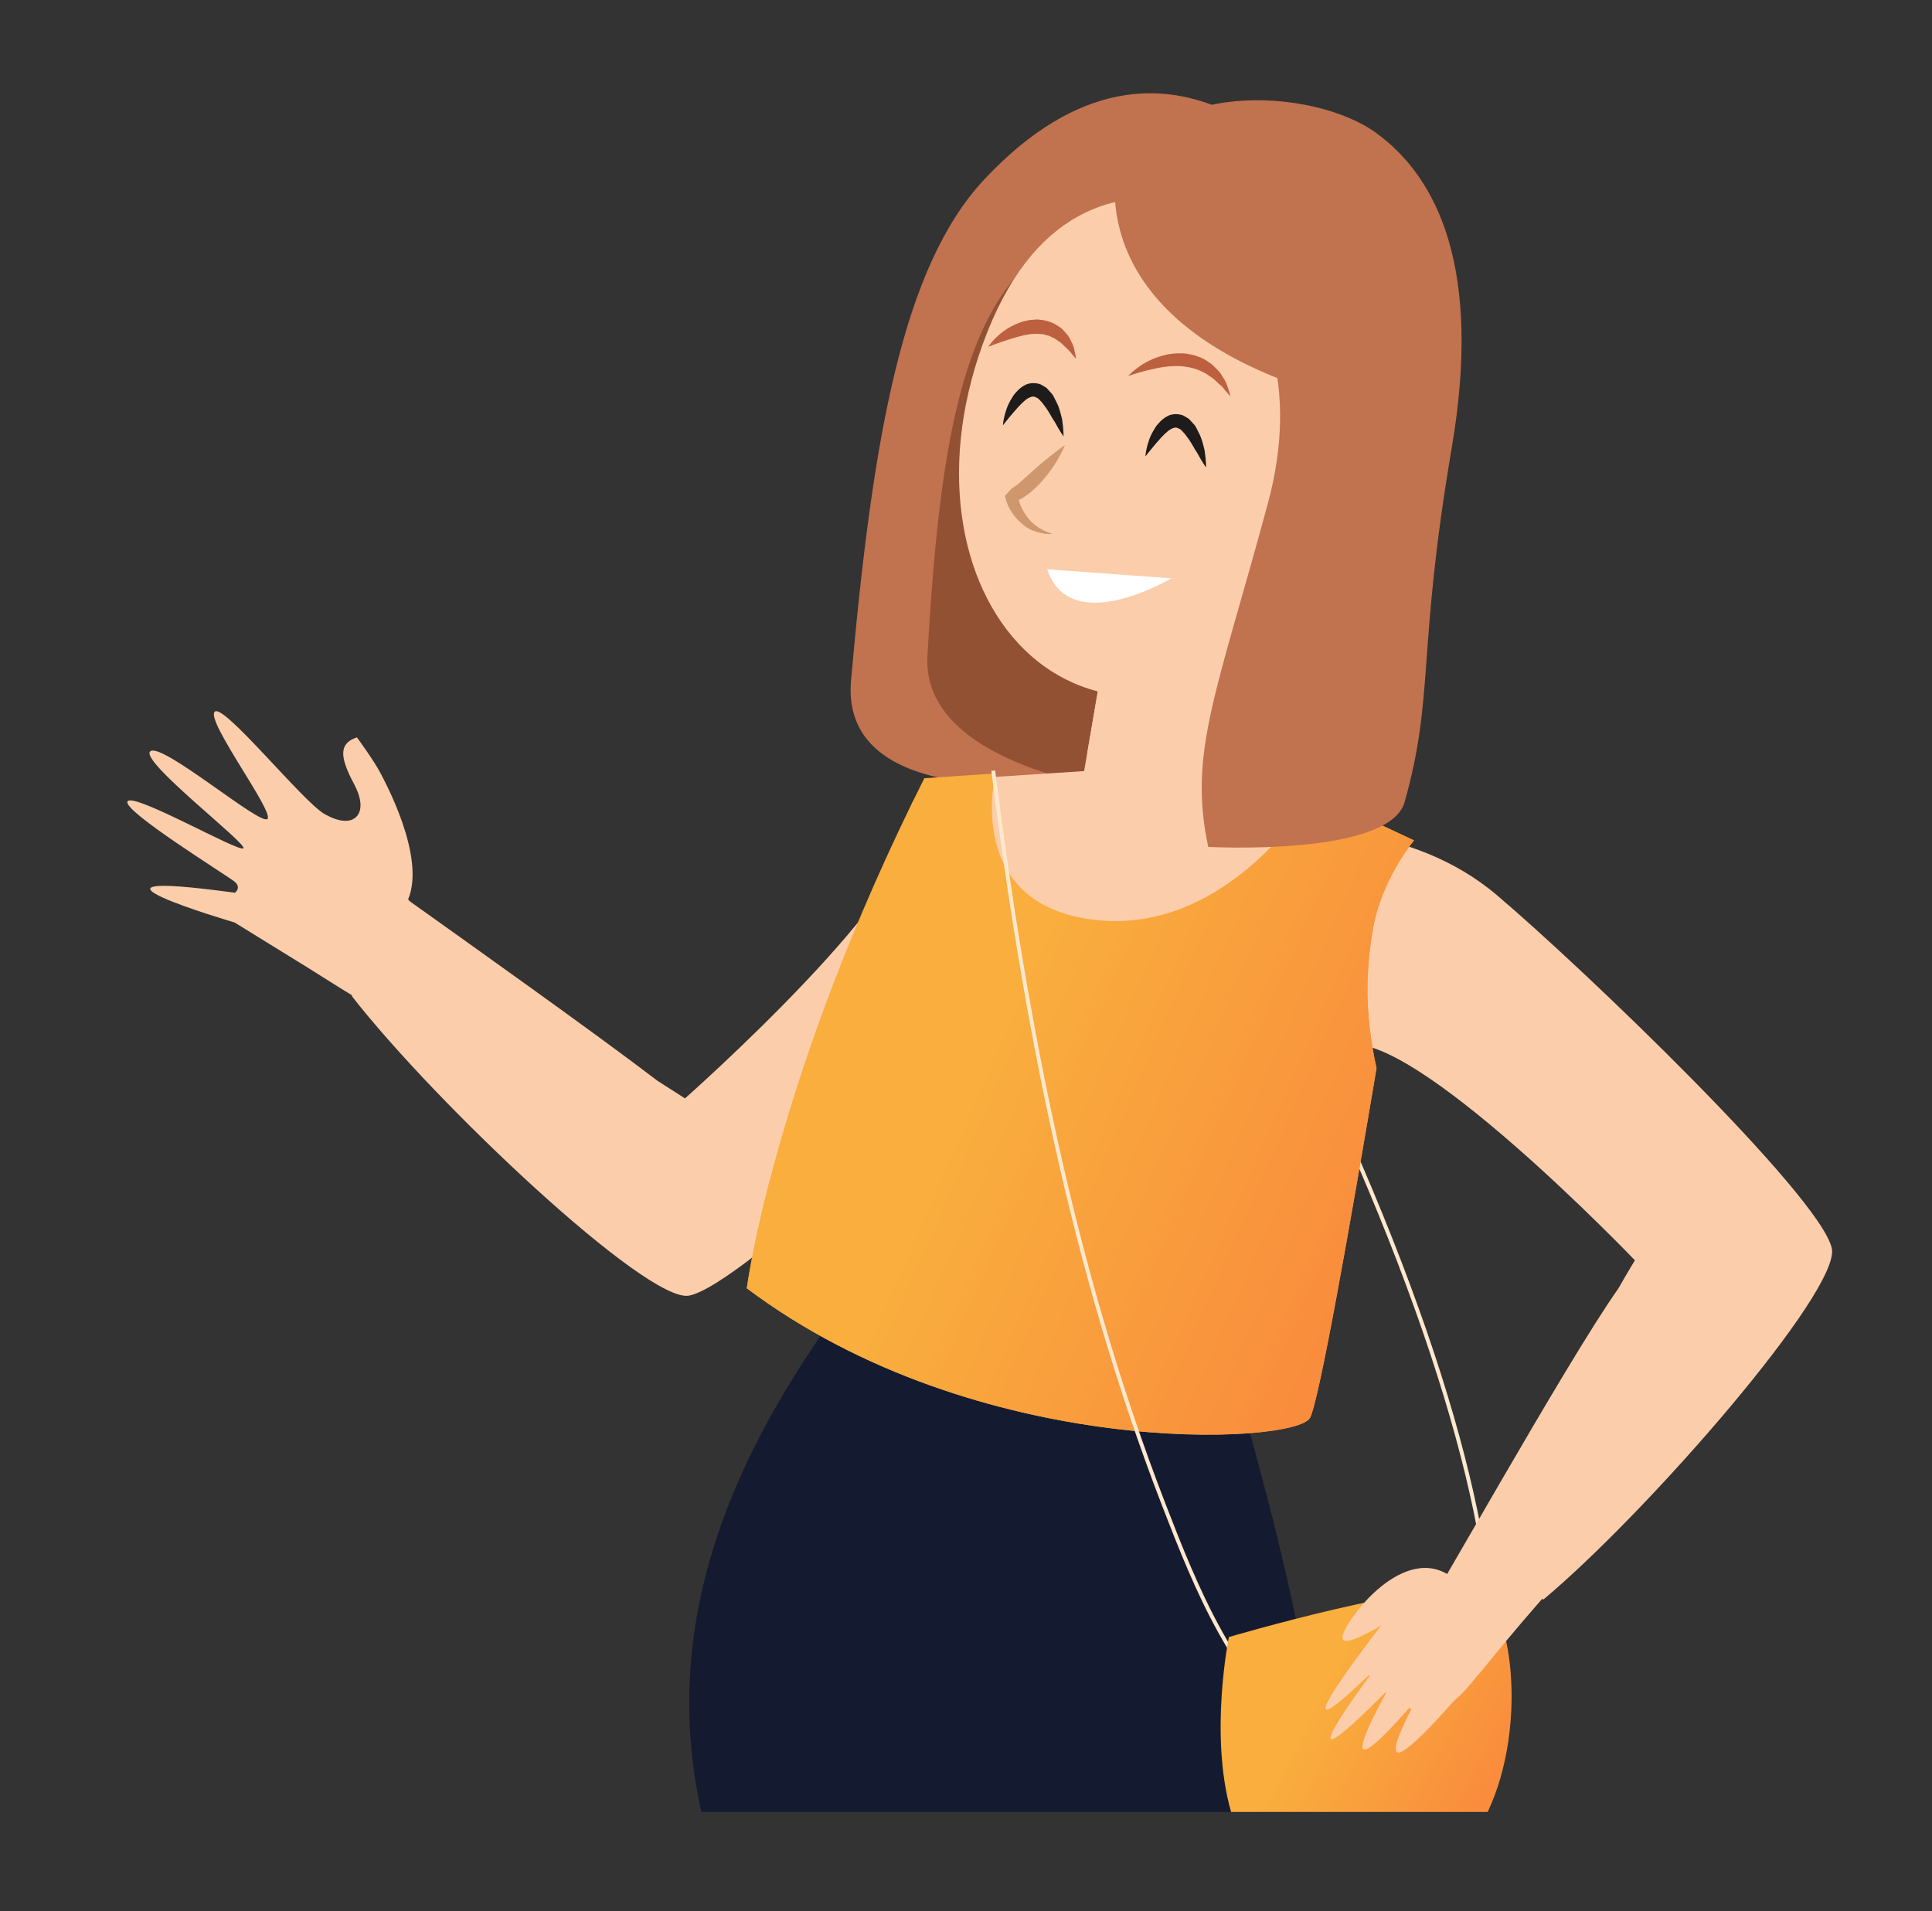 <svg width="741" height="733" viewBox="0 0 741 733" fill="none" xmlns="http://www.w3.org/2000/svg">
<rect x="0" y="0" width="741" height="733" fill="#333333" stroke="none"/>
<path d="M380.945 295.602C380.945 295.602 417.801 613.537 503.481 677.932C572.027 729.434 612.248 646.368 512.357 425.997" stroke="#FFE8CD" stroke-width="1.503" stroke-miterlimit="10"/>
<path d="M349.582 313.646C355.998 338.921 262.71 421.317 262.71 421.317C262.71 421.317 258.664 418.669 252.217 414.592C228.767 396.646 178.813 361.127 154.141 343.553C155.584 357.786 150.165 372.556 134.883 381.998C167.206 423.51 248.334 499.918 264.258 496.961C284.733 493.181 375.385 405.985 404.818 374.126C434.216 342.206 432.861 297.586 432.861 297.586C432.861 297.586 343.166 288.372 349.582 313.646Z" fill="#FCCDAA"/>
<path d="M620.728 494.186C600.455 522.901 547.672 617.912 537.107 633.935C543.123 631.279 559.48 602.001 567.555 602.732C578.185 603.694 586.161 607.825 591.905 613.564C631.878 580.16 706.199 494.752 702.565 478.766C697.932 458.445 607.204 371.395 574.113 343.35C541.028 315.236 496.487 318.374 496.487 318.374C496.487 318.374 490.986 408.408 515.943 400.994C540.974 393.516 627.061 483.417 627.061 483.417C627.061 483.417 624.534 487.503 620.728 494.186Z" fill="#FCCDAA"/>
<path d="M146.136 388.529C146.136 388.529 136.472 382.849 117.355 370.732L89.955 353.826C89.955 353.826 17.109 332.451 90.116 342.428C90.116 342.428 92.686 340.496 90.056 338.241C87.427 335.986 46.472 310.744 48.937 307.359C51.401 303.974 91.206 326.762 93.309 325.413C95.473 324.029 53.224 291.715 57.667 288.167C62.109 284.619 100.076 316.966 102.598 314.106C105.087 311.185 79.086 276.766 82.308 273.032C85.471 269.332 116.166 307.545 124.475 312.24C132.562 316.822 135.798 313.957 135.798 313.957C135.798 313.957 141.371 311.281 135.803 300.736C130.243 290.345 129.913 285.117 136.903 282.835C136.903 282.835 143.577 291.958 145.887 296.464C147.166 299.005 163.475 328.397 156.535 344.983L172.833 365.065L146.136 388.529Z" fill="#FCCDAA"/>
<path d="M397.984 396.515C398.277 436.345 235.009 543.079 269 695C269 695 387.836 694.992 440.999 695L505 695C509.212 655.369 484.181 567.493 479.247 548.955C391.065 546.056 486.327 394.556 397.984 396.515Z" fill="#141B30"/>
<path d="M508.572 74.172C508.572 74.172 450.014 -8.506 377.54 68.789C346.114 102.339 334.698 167.762 326.412 260.884C321.723 313.485 414.86 299.296 414.86 299.296C414.86 299.296 457.682 135.954 508.572 74.172Z" fill="#C1724F"/>
<path d="M505.18 110.886C505.18 110.886 452.433 43.973 393.146 102.42C367.401 127.786 359.793 178.801 355.708 251.636C353.442 292.835 425.866 302.24 425.866 302.24C425.866 302.24 463.707 157.793 505.18 110.886Z" fill="#935133"/>
<path d="M476.232 308.539L493.817 188.006L426.694 232.314L415.804 295.766L360.295 299.372C360.295 299.372 333.593 376.076 425.381 388.347C517.238 400.624 552.498 338.542 552.498 338.542L476.232 308.539Z" fill="#FCCDAA"/>
<path d="M422.384 288.986C441.245 288.952 460.15 289.201 478.967 289.651L493.8 188.005L426.676 232.313L417.063 288.574C418.864 288.667 420.659 288.83 422.384 288.986Z" fill="#FCCDAA"/>
<path d="M510.918 102.01C510.918 102.01 417.905 28.671 378.713 127.278C339.228 226.833 412.878 315.748 506.64 236.969C537.135 211.406 570.719 114.797 510.918 102.01Z" fill="#FCCDAA"/>
<path d="M408.466 170.748C406.523 175.304 403.921 179.452 400.798 183.206C399.306 185.089 397.55 186.809 395.655 188.516C394.677 189.332 393.635 190.073 392.525 190.808C391.936 191.172 391.346 191.536 390.624 191.819C389.834 192.095 389.037 192.441 387.657 192.316L390.209 189.485C390.291 190.118 390.48 191.11 390.756 191.9C391.026 192.76 391.303 193.55 391.649 194.347C392.339 195.94 393.319 197.421 394.373 198.838C395.503 200.193 396.853 201.428 398.434 202.407C400.01 203.454 401.761 204.099 403.643 204.826C402.671 204.808 401.617 204.921 400.663 204.696C399.703 204.539 398.674 204.377 397.664 204.007C395.693 203.481 393.766 202.471 392.153 201.073C390.465 199.737 389.084 198.081 387.922 196.306C387.376 195.422 386.836 194.468 386.44 193.458C386.045 192.448 385.712 191.513 385.41 190.233L387.962 187.402C387.755 187.384 388.841 186.925 389.593 186.298C390.409 185.745 391.243 184.986 392.077 184.226C393.808 182.782 395.414 181.188 397.226 179.612C400.77 176.592 404.389 173.51 408.466 170.748Z" fill="#CF976E"/>
<path d="M401.65 218.355L449.28 221.829C449.286 221.76 410.508 245.043 401.65 218.355Z" fill="white"/>
<path d="M432.709 144.205C432.709 144.205 434.722 141.952 438.561 139.516C440.543 138.373 442.946 137.199 445.725 136.476C448.517 135.615 451.742 135.35 454.917 135.637C456.492 135.919 458.142 136.138 459.61 136.827C461.173 137.247 462.485 138.131 463.727 139.009C465.052 139.755 465.987 140.953 466.947 141.875C467.977 142.803 468.574 143.901 469.176 144.93C470.532 146.862 470.916 148.775 471.362 149.999C471.739 151.216 471.946 152 471.946 152C471.946 152 471.369 151.461 470.553 150.482C470.107 150.024 469.674 149.428 469.109 148.751C468.613 148.08 467.759 147.515 466.993 146.75C466.221 146.054 465.462 145.22 464.47 144.643C463.485 143.997 462.581 143.22 461.439 142.768C459.318 141.602 456.808 140.888 454.26 140.588C449.102 139.913 443.631 141.157 439.503 142.176C435.582 143.213 432.709 144.205 432.709 144.205Z" fill="#BC6040"/>
<path d="M379.04 133.016C379.04 133.016 380.432 130.706 383.593 128.069C385.174 126.751 387.175 125.401 389.565 124.365C390.795 123.85 392.024 123.335 393.442 123.046C394.797 122.681 396.328 122.681 397.802 122.536C399.315 122.742 400.846 122.741 402.251 123.356C403.751 123.7 405 124.509 406.18 125.312C407.442 125.982 408.239 127.168 409.061 128.077C409.952 128.993 410.411 130.078 410.882 131.025C411.969 132.863 412.088 134.614 412.403 135.756C412.648 136.891 412.723 137.594 412.723 137.594C412.723 137.594 412.209 137.13 411.455 136.227C410.771 135.33 409.773 134.057 408.348 132.884C407.708 132.269 407.08 131.516 406.22 131.021C405.366 130.457 404.657 129.836 403.716 129.472L402.386 128.796C401.909 128.683 401.363 128.564 400.886 128.451C399.951 128.019 398.821 128.195 397.792 128.032C396.669 128.139 395.64 127.976 394.498 128.291C393.369 128.467 392.309 128.649 391.236 128.97C389.103 129.473 387.02 130.189 385.226 130.792C381.568 131.992 379.04 133.016 379.04 133.016Z" fill="#BC6040"/>
<path d="M428.871 61.257C428.871 61.257 412.994 114.446 490.039 145.076C547.673 167.965 484.812 72.094 428.871 61.257Z" fill="#C1724F"/>
<path d="M381.825 296.657C381.825 296.657 369.103 347.279 420.437 352.897C471.777 358.446 503.809 304.353 503.809 304.353L542.329 322.382C542.329 322.382 529.618 337.515 526.464 356.992C523.974 372.215 523.127 387.726 527.955 409.734C517.91 469.227 505.749 538.27 502.382 543.949C496.313 554.117 374.799 560.45 286.438 494.143C286.438 494.143 296.982 412.984 354.519 298.501L381.825 296.657Z" fill="url(#paint0_linear_50_1614)"/>
<path d="M526.468 356.923C529.621 337.446 542.333 322.313 542.333 322.313L510.019 307.212C497.627 392.656 375.735 483.155 295.07 453.311C288.412 479.221 286.435 494.143 286.435 494.143C374.789 560.519 496.31 554.117 502.379 543.95C505.815 538.276 517.976 469.233 527.952 409.735C523.13 387.657 523.971 372.215 526.468 356.923Z" fill="url(#paint1_linear_50_1614)"/>
<path d="M431.025 69.037C431.025 69.037 510.919 102.012 486.244 193.234C466.574 266.051 455.685 288.726 463.412 324.844C463.412 324.844 532.796 328.616 538.729 307.651C550.313 266.529 543.416 250.457 556.791 171.852C568.363 103.938 551.946 68.495 527.719 50.925C503.429 33.279 440.376 30.288 431.025 69.037Z" fill="#C1724F"/>
<path d="M439.309 175.073C439.309 175.073 439.414 172.368 440.806 168.527C441.1 167.58 441.608 166.582 442.191 165.522C442.843 164.467 443.363 163.331 444.429 162.314C445.289 161.279 446.499 160.205 448.099 159.445C449.767 158.692 451.926 158.678 453.746 159.33C454.543 159.75 455.333 160.239 456.055 160.722L457.637 162.465C458.792 163.544 459.157 164.899 459.816 166.072C461.066 168.412 461.481 170.746 462.002 172.672C462.613 176.694 462.583 179.335 462.583 179.335C462.583 179.335 460.975 177.102 459.192 173.74C458.081 172.178 457.151 170.145 455.851 168.358C455.161 167.53 454.564 166.432 453.855 165.811L452.838 164.745C452.437 164.57 452.104 164.4 451.84 164.237C451.238 163.974 450.686 163.924 449.964 164.207C449.243 164.489 448.371 164.898 447.606 165.663C446.025 166.982 444.621 168.664 443.379 170.082C440.964 172.926 439.309 175.073 439.309 175.073Z" fill="#1E1B1B"/>
<path d="M384.654 163.164C384.654 163.164 384.76 160.459 386.151 156.619C386.446 155.671 386.953 154.673 387.536 153.613C388.182 152.627 388.709 151.422 389.775 150.406C390.634 149.37 391.845 148.296 393.444 147.537C395.113 146.783 397.271 146.769 399.091 147.421C399.888 147.841 400.679 148.33 401.401 148.813L402.983 150.557C404.138 151.635 404.502 152.99 405.162 154.164C406.411 156.503 406.826 158.837 407.348 160.763C407.958 164.785 407.928 167.427 407.928 167.427C407.928 167.427 406.321 165.194 404.538 161.831C403.426 160.269 402.497 158.237 401.197 156.449C400.507 155.621 399.91 154.523 399.201 153.903L398.184 152.837C397.782 152.661 397.45 152.492 397.186 152.329C396.584 152.065 396.032 152.015 395.31 152.298C394.589 152.581 393.717 152.989 392.951 153.755C391.371 155.073 389.966 156.755 388.725 158.174C386.316 160.948 384.654 163.164 384.654 163.164Z" fill="#1E1B1B"/>
<path d="M380.945 295.602C393.034 391.194 411.384 486.796 446.409 577.296C458.702 609.096 473.162 645.406 501.839 666.858C530.648 688.392 564.146 685.021 571.144 646.894" stroke="#FFE8CD" stroke-width="1.482" stroke-miterlimit="10"/>
<path d="M471.326 627.915C471.326 627.915 548.323 605.237 566.991 610.405C579.168 613.768 586.623 660.871 570.599 695L472.17 695C463.672 665.41 471.326 627.915 471.326 627.915Z" fill="url(#paint2_linear_50_1614)"/>
<path d="M572.343 580.547C564.586 591.675 561.006 597.405 557.106 605.125C538.754 591.078 516.361 620.922 514.927 627.543C513.468 634.439 535.667 619.816 535.667 619.816C528.292 629.03 522.725 639.799 522.725 639.799C548.251 672.24 560.953 648.755 567.964 641.248C568.892 640.219 594.967 607.367 613.739 589.859C603.063 580.961 582.856 589.71 572.343 580.547Z" fill="#FCCDAA"/>
<path d="M539.075 611.426C539.075 611.426 479.068 687.065 526.815 640.796C526.815 640.796 486.243 694.673 532.264 648.247C532.264 648.247 504.32 697.144 543.278 651.888C543.278 651.888 514.124 704.154 567.429 641.06L539.075 611.426Z" fill="#FCCDAA"/>
<defs>
<linearGradient id="paint0_linear_50_1614" x1="439.181" y1="667.344" x2="292.229" y2="602.571" gradientUnits="userSpaceOnUse">
<stop stop-color="#F98D3D"/>
<stop offset="1" stop-color="#F9AE3D"/>
</linearGradient>
<linearGradient id="paint1_linear_50_1614" x1="439.272" y1="666.305" x2="292.637" y2="601.187" gradientUnits="userSpaceOnUse">
<stop stop-color="#F98D3D"/>
<stop offset="1" stop-color="#F9AE3D"/>
</linearGradient>
<linearGradient id="paint2_linear_50_1614" x1="538.254" y1="745.011" x2="474.085" y2="710.942" gradientUnits="userSpaceOnUse">
<stop stop-color="#F98D3D"/>
<stop offset="1" stop-color="#F9AE3D"/>
</linearGradient>
</defs>
</svg>
